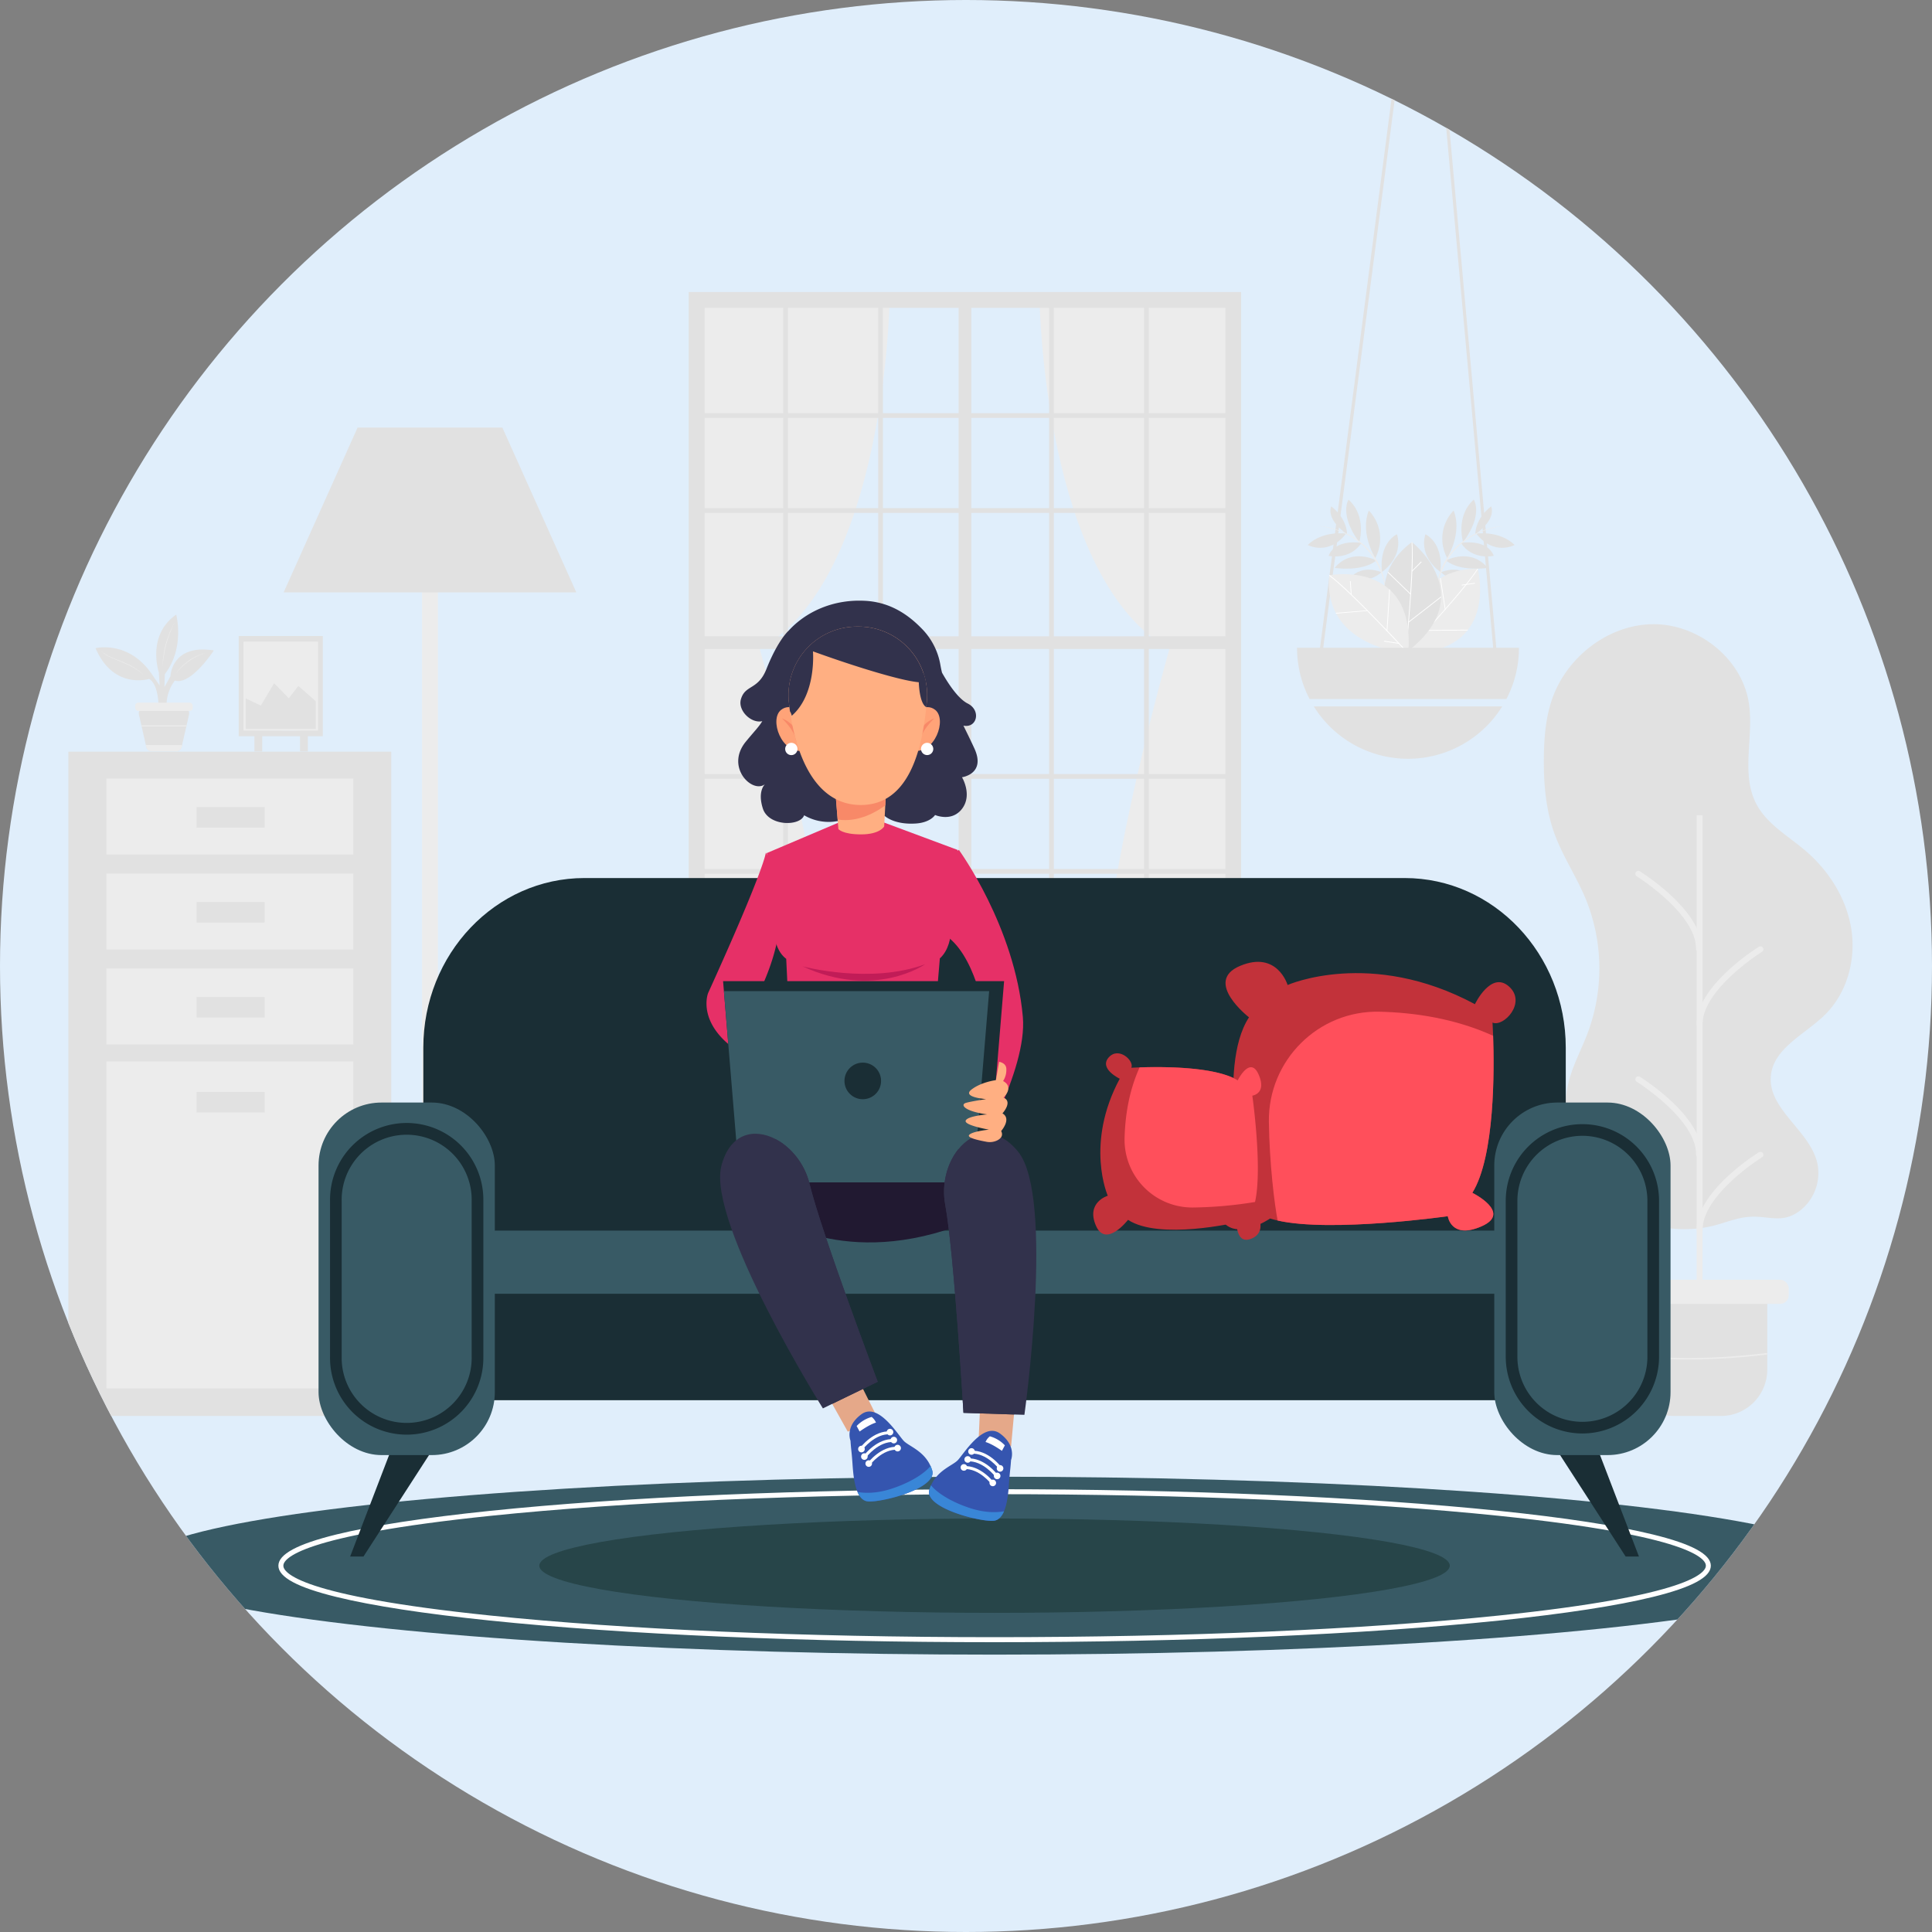 <svg xmlns="http://www.w3.org/2000/svg" xmlns:xlink="http://www.w3.org/1999/xlink" viewBox="0 0 1080 1080"><rect x="0" y="0" width="1080" height="1080" fill="#808080" stroke="none"/><defs><style>.cls-1{fill:#e0eefb;}.cls-2{clip-path:url(#clip-path);}.cls-3{fill:#ececec;}.cls-4{fill:#e1e1e1;}.cls-5{fill:#fff;}.cls-6{fill:#385a65;}.cls-7{fill:#274549;}.cls-8{fill:#1a2e35;}.cls-9{fill:#c2323a;}.cls-10{fill:#ff4f5b;}.cls-11{fill:#e63067;}.cls-12{fill:#c11c57;}.cls-13{fill:#32324c;}.cls-14{fill:#ffa378;}.cls-15{fill:#f88968;}.cls-16{fill:#ffaf82;}.cls-17{fill:#211931;}.cls-18{fill:#e5a889;}.cls-19{fill:#3555af;}.cls-20{fill:#3986d7;}</style><clipPath id="clip-path"><circle id="_Ellipse_" data-name="&lt;Ellipse&gt;" class="cls-1" cx="540" cy="540" r="540"/></clipPath></defs><title>4</title><g id="Layer_2" data-name="Layer 2"><g id="Circle"><g id="Layer_20" data-name="Layer 20"><circle id="_Ellipse_2" data-name="&lt;Ellipse&gt;" class="cls-1" cx="540" cy="540" r="540"/><g class="cls-2"><rect class="cls-3" x="235.93" y="300.43" width="8.86" height="490.85"/><rect class="cls-4" x="38.22" y="420.18" width="180.48" height="371.37"/><rect class="cls-3" x="59.46" y="435.22" width="138.01" height="42.47"/><rect class="cls-4" x="109.89" y="451.14" width="38.04" height="11.5"/><rect class="cls-3" x="59.46" y="488.3" width="138.01" height="42.47"/><rect class="cls-4" x="109.89" y="504.23" width="38.04" height="11.5"/><rect class="cls-3" x="59.46" y="541.38" width="138.01" height="42.47"/><rect class="cls-4" x="109.89" y="557.31" width="38.04" height="11.5"/><rect class="cls-3" x="59.46" y="593.35" width="138.01" height="182.82"/><rect class="cls-4" x="109.89" y="610.39" width="38.04" height="11.5"/><polygon class="cls-4" points="135.59 396.89 135.59 408.76 153.5 408.5 163.99 408.25 178.83 409.53 177.81 401.3 177.81 357.84 135.59 357.84 135.59 396.89"/><polygon class="cls-3" points="135.59 389.57 145.82 394.43 153.24 381.89 161.43 390.34 166.8 383.43 177.81 393.15 177.81 357.84 135.59 357.84 135.59 389.57"/><path class="cls-4" d="M133.45,355.54v56h47v-56Zm43.82,52.85H136.64V358.72h40.63Z"/><path class="cls-3" d="M136.1,358.69v49.73h41.71V358.69Zm40.43,48.79H137.38V359.63h39.15Z"/><rect class="cls-4" x="142.21" y="408.91" width="4.38" height="11.16"/><rect class="cls-4" x="167.71" y="408.91" width="4.38" height="11.16"/><path class="cls-4" d="M88.7,397.05s.45-14.4-5.36-17.52c0,0-19.87,6.25-29.92-17.2,0,0,18.75-4.69,31.82,15.07l4,5.81-.45-7.37s-7-20.66,9.71-32.27c0,0,5,18.54-6.36,33.28l-.22,7.25L95.29,378s.55-18.2,24.23-14.4c0,0-12.73,19.65-21.78,16.86a22.71,22.71,0,0,0-4.46,16.63Z"/><path class="cls-4" d="M105.65,399.54l-1.35,5.94-.13.56-2.39,10.44-.22,1A3.26,3.26,0,0,1,98.38,420H84.94a3.24,3.24,0,0,1-3.18-2.54l-.23-1L79.15,406l-.13-.56-1.36-5.94a3.27,3.27,0,0,1,3.18-4h21.63A3.26,3.26,0,0,1,105.65,399.54Z"/><path class="cls-3" d="M101.78,416.48l-.22,1A3.26,3.26,0,0,1,98.38,420H84.94a3.24,3.24,0,0,1-3.18-2.54l-.23-1Z"/><polygon class="cls-3" points="104.3 405.48 104.17 406.04 79.15 406.04 79.02 405.48 104.3 405.48"/><rect class="cls-3" x="75.58" y="392.81" width="32.16" height="4.58" rx="1.64" ry="1.64"/><path class="cls-3" d="M56.26,363.73a20.42,20.42,0,0,0,2.89,2.09,29.49,29.49,0,0,0,3.16,1.63c2.17,1,4.42,1.78,6.63,2.68,1.1.46,2.2.94,3.26,1.48s2.11,1.13,3.12,1.78,2,1.33,2.93,2.06S80.1,377,81,377.79c-.91-.77-1.84-1.51-2.81-2.21s-2-1.36-3-2a44.46,44.46,0,0,0-6.37-3.17l-3.32-1.33c-1.1-.45-2.21-.91-3.28-1.42A29.84,29.84,0,0,1,59.07,366,18.36,18.36,0,0,1,56.26,363.73Z"/><path class="cls-3" d="M97.49,348.19c-1,1.93-1.81,3.91-2.58,5.92l-.55,1.51-.51,1.53-.47,1.54-.44,1.55-.39,1.56-.35,1.57L91.88,365l-.28,1.58c-.33,2.13-.57,4.26-.71,6.41a47.86,47.86,0,0,1,.46-6.44l.24-1.6.29-1.6.35-1.58.39-1.57.44-1.56.49-1.54.54-1.53.58-1.51A48,48,0,0,1,97.49,348.19Z"/><path class="cls-3" d="M114.79,365a35.82,35.82,0,0,0-4.68,1.9l-1.12.57-1.09.62-1.08.66-1,.7-1,.73-1,.78-1,.8-.94.85a35.37,35.37,0,0,0-3.42,3.71c.24-.35.48-.69.73-1l.79-1,.84-.95.88-.92.92-.88,1-.83,1-.79,1-.75,1.07-.7,1.09-.65,1.12-.6,1.14-.56A27.15,27.15,0,0,1,114.79,365Z"/><path class="cls-4" d="M899.74,673c-20.42-16.31-29.6-45.42-22.22-70.5,2.58-8.78,7-16.92,10.16-25.49a102.84,102.84,0,0,0-1.52-75.14c-5.18-12.29-12.76-23.5-17.28-36.05-4.85-13.48-6-28-5.86-42.36.11-10.82,1-21.75,4.38-32,8-23.87,31.39-42.29,56.56-42.53s49.67,19,53.63,43.88c3,18.89-4.67,39.68,4.21,56.61,5.9,11.25,17.72,17.82,27.38,26.06,13.2,11.26,23.07,26.84,25.73,44s-2.45,35.73-14.84,47.87c-11.13,10.91-28.64,18.52-30.14,34-1.79,18.65,21.45,30.32,25.89,48.53a26.65,26.65,0,0,1-10.32,27.41c-9.39,6.58-16.53,2.49-26.54,2.87-8.53.33-15.53,4-23.91,5.64C935.9,689.54,915.11,685.22,899.74,673Z"/><rect class="cls-3" x="948.44" y="455.74" width="3.3" height="269.98"/><path class="cls-3" d="M950.09,574.23a1.65,1.65,0,0,1-1.65-1.65c0-21.46,33.36-42.43,34.78-43.32a1.65,1.65,0,0,1,1.74,2.81c-.33.2-33.22,20.88-33.22,40.51A1.65,1.65,0,0,1,950.09,574.23Z"/><path class="cls-3" d="M949.76,532a1.65,1.65,0,0,1-1.65-1.65c0-19.64-32.88-40.31-33.21-40.52a1.65,1.65,0,0,1,1.74-2.8c1.42.88,34.77,21.85,34.77,43.32A1.65,1.65,0,0,1,949.76,532Z"/><path class="cls-3" d="M950.09,689.09a1.65,1.65,0,0,1-1.65-1.65c0-21.46,33.36-42.44,34.78-43.32a1.65,1.65,0,0,1,1.74,2.81c-.33.2-33.22,20.88-33.22,40.51A1.65,1.65,0,0,1,950.09,689.09Z"/><path class="cls-3" d="M949.76,646.84a1.65,1.65,0,0,1-1.65-1.65c0-19.63-32.88-40.3-33.21-40.51a1.65,1.65,0,0,1,1.74-2.8c1.42.88,34.77,21.85,34.77,43.31A1.64,1.64,0,0,1,949.76,646.84Z"/><path class="cls-4" d="M987.91,726.7v38.91A25.94,25.94,0,0,1,962,791.55H936a25.94,25.94,0,0,1-25.93-25.94V726.7Z"/><rect class="cls-3" x="898.07" y="715.35" width="101.86" height="13.51" rx="4.83" ry="4.83"/><path class="cls-3" d="M987.91,756.33v.83a382.53,382.53,0,0,1-39,2.8c-1.89,0-3.78,0-5.64,0a281.93,281.93,0,0,1-33.21-1.89v-.88C936.08,760.27,961.47,759.48,987.91,756.33Z"/><path class="cls-3" d="M581.15,169s2.66,154.83,72.55,193.76c0,0-36.27,127.41-36.27,189.34h67.24L690.05,169Z"/><path class="cls-3" d="M497.25,169S494.6,323.86,424.7,362.79c0,0,36.28,127.41,36.28,189.34H393.73L388.36,169Z"/><path class="cls-4" d="M693.81,555.23H385v-392H693.81Zm-299.93-8.85H685V172.12H393.88Z"/><rect class="cls-4" x="389.01" y="355.71" width="300.82" height="7.08"/><rect class="cls-4" x="347.87" y="355.71" width="383.1" height="7.08" transform="translate(898.67 -180.17) rotate(90)"/><rect class="cls-4" x="449.32" y="358.37" width="383.1" height="2.65" transform="translate(1000.57 -281.18) rotate(90)"/><rect class="cls-4" x="396.24" y="358.37" width="383.1" height="2.65" transform="translate(947.48 -228.1) rotate(90)"/><rect class="cls-4" x="300.68" y="358.37" width="383.1" height="2.65" transform="translate(851.93 -132.54) rotate(90)"/><rect class="cls-4" x="247.6" y="358.37" width="383.1" height="2.65" transform="translate(798.84 -79.46) rotate(90)"/><rect class="cls-4" x="390.04" y="485.77" width="299.94" height="2.65" transform="translate(1080.02 974.2) rotate(180)"/><rect class="cls-4" x="390.04" y="432.69" width="299.94" height="2.65" transform="translate(1080.02 868.03) rotate(180)"/><rect class="cls-4" x="390.04" y="284.04" width="299.94" height="2.65" transform="translate(1080.02 570.74) rotate(180)"/><rect class="cls-4" x="390.04" y="230.96" width="299.94" height="2.65" transform="translate(1080.02 464.57) rotate(180)"/><rect class="cls-3" x="359.61" y="555.39" width="357.1" height="12.31"/><polygon class="cls-4" points="322.17 331.15 158.55 331.15 199.9 239 280.82 239 322.17 331.15"/><path class="cls-4" d="M783.88,23.13l-3.3,25.32L749.33,288.39l-.84,6.47-.21,1.55,0,.32-.17,1.37-.67,5.11-.3,2.3-.73,5.54L745,321.28l-.18,1.43-.07.48-1.29,9.92-3.77,29-.79,6-1.76-.25.75-5.77,5-38.1.27-2.11.05-.37L744.59,311l.51-3.92.34-2.64.81-6.19.28-2.1,0-.28.35-2.71.88-6.69,31-238L782,23.63Z"/><path class="cls-4" d="M837,367.92l-1.76.17-.54-6-4-44.52-.12-1.32-.47-5.25-.55-6.1-.22-2.46-.39-4.37-.11-1.1,0-.34-.1-1.23-.61-6.58L806.34,48.45,803.7,19.29l1.76-.2,2.66,29.36,21.53,238.31.64,7,.21,2.32,0,.31.16,1.79.51,5.64.2,2.24.46,5,4.61,51.07Z"/><path class="cls-4" d="M805.55,319.88s10.26-4.84,17.58,3.27C823.13,323.15,812.1,326.47,805.55,319.88Z"/><path class="cls-4" d="M808.29,313.29s13.83-7.39,23.32,4.17C831.61,317.46,816.33,319.88,808.29,313.29Z"/><path class="cls-4" d="M805.22,319.72s-12.2-8-8.44-21.07C796.78,298.65,806.92,303,805.22,319.72Z"/><path class="cls-4" d="M809,312a22.77,22.77,0,0,1,3.55-26.58S817.91,295.93,809,312Z"/><path class="cls-4" d="M817.88,303.13s-4.44-14.39,5.94-23.83C823.82,279.3,829.43,287.37,817.88,303.13Z"/><path class="cls-4" d="M816.64,303.46s14.51-2.52,18.4,7.24C835,310.7,823.21,313.47,816.64,303.46Z"/><path class="cls-4" d="M824.72,298.67s-.45-8.31,8.8-15.6C833.52,283.07,837.1,289.74,824.72,298.67Z"/><path class="cls-4" d="M825.24,298.26s13-1.85,21.46,6.38C846.7,304.64,835.07,311,825.24,298.26Z"/><path class="cls-3" d="M839.78,294.13q-.87.09-1.71.24c-.57.1-1.14.21-1.7.33-1.12.24-2.24.52-3.34.84a47.64,47.64,0,0,0-6.46,2.39,42.53,42.53,0,0,0-6,3.32,38.08,38.08,0,0,0-5.38,4.25c-.83.79-1.61,1.62-2.37,2.48s-1.45,1.77-2.11,2.69a42,42,0,0,0-3.5,5.88c-.24.51-.5,1-.72,1.55-.11.26-.23.52-.33.79l-.32.8c-.11.26-.21.53-.3.8s-.2.53-.3.81l-.27.81-.13.41-.13.41a58,58,0,0,0-1.59,6.71H803a41.88,41.88,0,0,1,1.15-6.85l.11-.42.12-.42.24-.83c.08-.28.18-.56.26-.83s.18-.56.28-.83l.3-.82c.1-.27.22-.54.33-.81.21-.54.45-1.07.69-1.6a33.69,33.69,0,0,1,3.57-6,38.88,38.88,0,0,1,4.68-5.17,40.4,40.4,0,0,1,5.53-4.22,43.41,43.41,0,0,1,6.14-3.25,49.25,49.25,0,0,1,6.55-2.27c1.12-.3,2.24-.56,3.38-.77.57-.11,1.14-.21,1.71-.29s1.14-.15,1.72-.2Z"/><path class="cls-4" d="M772.17,319.88s-10.27-4.84-17.58,3.27C754.59,323.15,765.61,326.47,772.17,319.88Z"/><path class="cls-4" d="M769.42,313.29s-13.83-7.39-23.32,4.17C746.1,317.46,761.39,319.88,769.42,313.29Z"/><path class="cls-4" d="M772.5,319.72s12.19-8,8.43-21.07C780.93,298.65,770.79,303,772.5,319.72Z"/><path class="cls-4" d="M768.75,312a22.77,22.77,0,0,0-3.55-26.58S759.81,295.93,768.75,312Z"/><path class="cls-4" d="M759.84,303.13s4.44-14.39-6-23.83C753.89,279.3,748.29,287.37,759.84,303.13Z"/><path class="cls-4" d="M761.07,303.46s-14.5-2.52-18.4,7.24C742.67,310.7,754.5,313.47,761.07,303.46Z"/><path class="cls-4" d="M753,298.67s.44-8.31-8.81-15.6C744.19,283.07,740.62,289.74,753,298.67Z"/><path class="cls-4" d="M752.48,298.26s-13-1.85-21.47,6.38C731,304.64,742.64,311,752.48,298.26Z"/><path class="cls-3" d="M737.94,294.13q.85.09,1.71.24c.57.1,1.13.21,1.69.33,1.13.24,2.25.52,3.35.84a47.64,47.64,0,0,1,6.46,2.39,43.66,43.66,0,0,1,6,3.32,38.57,38.57,0,0,1,5.37,4.25c.83.79,1.62,1.62,2.37,2.48s1.45,1.77,2.12,2.69a41,41,0,0,1,3.49,5.88c.25.51.5,1,.72,1.55.11.26.23.52.34.79l.32.8c.11.26.2.53.3.8s.2.53.29.81l.27.81.14.41.12.41a56,56,0,0,1,1.59,6.71h.08a40.83,40.83,0,0,0-1.15-6.85l-.1-.42-.12-.42-.24-.83-.27-.83c-.09-.28-.18-.56-.28-.83l-.3-.82c-.1-.27-.21-.54-.32-.81-.21-.54-.46-1.07-.69-1.6a34.34,34.34,0,0,0-3.58-6,38.21,38.21,0,0,0-4.68-5.17,39.71,39.71,0,0,0-5.52-4.22,44,44,0,0,0-6.14-3.25,48.89,48.89,0,0,0-6.56-2.27c-1.11-.3-2.24-.56-3.37-.77-.57-.11-1.14-.21-1.71-.29s-1.15-.15-1.72-.2Z"/><path class="cls-3" d="M820.64,352q-.15.21-.33.42c-5.85,7.32-16.25,12.85-34.36,12.68h-.29v-.3c0-3.13,1-29.83,19.38-41.46l.38-.24c5.28-3.23,12-5.23,20.43-5.13h.25s0,.1.07.28C826.75,320.69,830.62,339,820.64,352Z"/><path class="cls-5" d="M826.17,318.21a147.5,147.5,0,0,1-9.52,12.46l-.35.42c-4.11,4.94-8.7,10.18-12.78,14.76-1.94,2.18-3.85,4.29-5.67,6.3l-.38.42c-5.11,5.62-9.44,10.27-11.52,12.49h-.29v-.3c1.1-1.18,2.83-3,5-5.35.15-.16.3-.33.46-.49h0c4.47-4.85,10.6-11.57,16.56-18.38l.36-.41h0c7.39-8.43,14.48-17,17.84-22.19h.25S826.12,318,826.17,318.21Z"/><path class="cls-5" d="M808.09,340.63l-.41.06,0-.15L805,323.3l.38-.24L808,340.12h0Z"/><rect class="cls-5" x="816.24" y="330.22" width="7.43" height="0.42" transform="matrix(0.99, -0.14, 0.14, 0.99, -37.23, 114.23)"/><path class="cls-5" d="M820.64,352q-.15.21-.33.42l-22.84.19h-.12v-.42h.5Z"/><rect class="cls-5" x="786.96" y="355.12" width="8.38" height="0.42" transform="translate(377.26 1117.47) rotate(-85.68)"/><path class="cls-4" d="M805.55,333.41c0,.18,0,.36,0,.53-.22,9.38-5.14,20.07-19.65,30.91l-.23.18a2.87,2.87,0,0,1-.18-.24c-1.86-2.51-17.32-24.31-9.71-44.72.05-.14.1-.28.16-.42,2.24-5.77,6.34-11.41,13.14-16.47l.2-.14.22.18C791.46,304.83,805.62,317,805.55,333.41Z"/><path class="cls-5" d="M789.49,303.22a147.84,147.84,0,0,1,0,15.67l0,.55c-.27,6.42-.74,13.37-1.21,19.49-.23,2.9-.46,5.75-.7,8.44,0,.19,0,.38,0,.57-.66,7.57-1.29,13.89-1.6,16.91l-.23.18a2.87,2.87,0,0,1-.18-.24c.16-1.6.41-4.12.71-7.27l.06-.67h0c.62-6.57,1.42-15.62,2-24.66,0-.18,0-.36,0-.54h0c.76-11.19,1.23-22.26.74-28.47l.2-.14Z"/><path class="cls-5" d="M788.7,332l-.29.3-.12-.11-12.52-12.12c.05-.14.1-.28.16-.42l12.4,12h0Z"/><rect class="cls-5" x="788.24" y="316.49" width="7.43" height="0.42" transform="translate(8.59 654.08) rotate(-45.1)"/><path class="cls-5" d="M805.55,333.41c0,.18,0,.36,0,.53l-18,14-.1.07-.26-.33.4-.31Z"/><rect class="cls-5" x="783.92" y="349.77" width="0.42" height="8.38" transform="translate(-66.32 483.88) rotate(-32.98)"/><path class="cls-3" d="M776.6,329.41c.14.12.27.23.4.36,6.89,6.35,11.67,17.12,10.21,35.17a2.83,2.83,0,0,1,0,.29l-.3,0c-3.11-.27-29.69-3.07-40-22.26l-.21-.41c-2.85-5.49-4.37-12.3-3.67-20.74,0-.08,0-.16,0-.24l.29-.05C745.85,321.1,764.37,318.54,776.6,329.41Z"/><path class="cls-5" d="M743.34,321.51a145.28,145.28,0,0,1,11.74,10.37l.4.38c4.63,4.45,9.54,9.4,13.82,13.8,2,2.08,4,4.14,5.88,6.09l.39.41c5.25,5.5,9.58,10.15,11.64,12.38a2.83,2.83,0,0,1,0,.29l-.3,0c-1.09-1.18-2.82-3-5-5.34l-.46-.49h0c-4.52-4.8-10.79-11.39-17.16-17.83l-.38-.38h0C756,333.2,748,325.53,743,321.8c0-.08,0-.16,0-.24Z"/><path class="cls-5" d="M764.41,341.13l0,.41h-.16L746.91,343l-.21-.41,17.2-1.37h0Z"/><rect class="cls-5" x="754.87" y="324.86" width="0.42" height="7.43" transform="translate(-19.77 49.81) rotate(-3.73)"/><path class="cls-5" d="M776.6,329.41c.14.12.27.23.4.36l-1.43,22.79v.12l-.41,0,0-.51Z"/><rect class="cls-5" x="777.66" y="354.87" width="0.42" height="8.38" transform="translate(309.23 1076.27) rotate(-81.62)"/><path class="cls-4" d="M842.1,390.75a61.63,61.63,0,0,0,7-28.64H725.06a61.75,61.75,0,0,0,7,28.64Z"/><path class="cls-4" d="M734.43,394.89a62,62,0,0,0,105.31,0Z"/><ellipse class="cls-6" cx="555.96" cy="875.22" rx="479.67" ry="49.73"/><ellipse class="cls-7" cx="555.96" cy="875.22" rx="254.48" ry="26.38"/><path class="cls-5" d="M556,918c-106.62,0-206.86-4.3-282.27-12.12-36.7-3.81-65.53-8.24-85.69-13.18-21.81-5.35-32.42-11.06-32.42-17.46s10.61-12.11,32.42-17.46c20.16-4.94,49-9.37,85.69-13.18,75.41-7.82,175.65-12.12,282.27-12.12s206.86,4.3,282.26,12.12c36.71,3.81,65.54,8.24,85.7,13.18,21.81,5.35,32.41,11.06,32.41,17.46s-10.6,12.11-32.41,17.46c-20.16,4.94-49,9.37-85.7,13.18C762.82,913.68,662.58,918,556,918Zm0-82.73c-106.53,0-206.67,4.3-282,12.11-107.27,11.12-115.61,24.13-115.61,27.86S166.71,892,274,903.08c75.31,7.81,175.45,12.11,282,12.11s206.66-4.3,282-12.11c107.27-11.12,115.6-24.14,115.6-27.86s-8.33-16.74-115.6-27.86C762.62,839.55,662.48,835.25,556,835.25Z"/><polygon class="cls-8" points="869.7 809.68 908.74 870.11 916.18 870.11 890.15 802.25 869.7 809.68"/><path class="cls-8" d="M785.2,490.83H326.72c-49.75,0-90.08,42.46-90.08,94.84V694.41H875.27V585.67C875.27,533.29,835,490.83,785.2,490.83Z"/><polygon class="cls-6" points="556.42 687.91 555.49 687.91 236.64 687.91 236.64 737.17 555.49 737.17 556.42 737.17 875.27 737.17 875.27 687.91 556.42 687.91"/><polygon class="cls-8" points="242.22 809.68 203.18 870.11 195.74 870.11 221.77 802.25 242.22 809.68"/><polygon class="cls-8" points="556.42 723.23 555.49 723.23 236.64 723.23 236.64 782.73 555.49 782.73 556.42 782.73 875.27 782.73 875.27 723.23 556.42 723.23"/><rect class="cls-6" x="178.08" y="616.33" width="98.54" height="197.07" rx="35.21" ry="35.21" transform="translate(454.69 1429.73) rotate(180)"/><path class="cls-8" d="M184.5,758.47V671.26a42.85,42.85,0,1,1,85.69,0v87.21a42.85,42.85,0,1,1-85.69,0ZM191,671.26v87.21a36.34,36.34,0,1,0,72.67,0V671.26a36.34,36.34,0,1,0-72.67,0Z"/><rect class="cls-6" x="835.3" y="616.33" width="98.54" height="197.07" rx="35.21" ry="35.21"/><path class="cls-8" d="M884.57,801.32a42.9,42.9,0,0,1-42.85-42.85V671.26a42.85,42.85,0,1,1,85.7,0v87.21A42.9,42.9,0,0,1,884.57,801.32Zm0-166.4a36.38,36.38,0,0,0-36.34,36.34v87.21a36.34,36.34,0,1,0,72.68,0V671.26A36.38,36.38,0,0,0,884.57,634.92Z"/><path class="cls-9" d="M834.32,571.63s.17,2.76.34,7.38c.66,18.61,1.06,67.42-11.61,87.78,0,0,22.43,11.09,5.23,18.69s-18.95-5.61-18.95-5.61-65.06,9.24-95.12,2.41c-1.48-.33-2.89-.71-4.2-1.13,0,0-20.71,14.21-28.09-.92s14-14.37,14-14.37-16.18-69,2.28-97.17c0,0-25.83-20-5-28.75s26.58,10.68,26.58,10.68,46.39-20.57,104.71,10.72c0,0,9-18.87,19.06-9.87S840.44,574.36,834.32,571.63Z"/><path class="cls-10" d="M828.28,685.48c-17.19,7.59-18.95-5.61-18.95-5.61s-65.06,9.24-95.12,2.41c-1.74-8.84-4.58-31.78-4.9-55.18-.47-34.32,27.6-62.38,61.91-61.55,19.57.48,42.17,3.79,63.44,13.46.66,18.61,1.06,67.42-11.61,87.78C823.05,666.79,845.48,677.88,828.28,685.48Z"/><path class="cls-9" d="M632.44,596.87s1.73-.11,4.61-.21c11.63-.41,42.12-.66,54.84,7.25,0,0,6.93-14,11.67-3.27s-3.5,11.84-3.5,11.84,5.78,40.65,1.51,59.43c-.21.93-.45,1.8-.71,2.62,0,0,8.88,12.94-.58,17.55s-9-8.75-9-8.75-43.1,10.1-60.71-1.43c0,0-12.46,16.14-18,3.13s6.68-16.61,6.68-16.61-12.86-29,6.69-65.41c0,0-11.79-5.6-6.17-11.91S634.14,593.05,632.44,596.87Z"/><path class="cls-10" d="M703.56,600.64c4.74,10.75-3.5,11.84-3.5,11.84s5.78,40.65,1.51,59.43A229.08,229.08,0,0,1,667.09,675a37.89,37.89,0,0,1-38.45-38.68c.3-12.22,2.37-26.34,8.41-39.63,11.63-.41,42.12-.66,54.84,7.25C691.89,603.91,698.82,589.9,703.56,600.64Z"/><path class="cls-11" d="M522.55,569.41l12.55,76.94s-25.43,12.94-54.54,12.94c-31.07,0-52-12.94-52-12.94l12.55-76.94L439.5,536c-10.1-7.59-6.64-28.17-6.64-28.17l-4.25-30.94L468.37,460l25.56-.29,41.4,15.41-4.48,32.72s4.27,19-5.47,27.91Z"/><path class="cls-12" d="M517.19,539s-28.08,19.85-68.51,1.21c0,0,37.77,10.17,68.51-1.21"/><path class="cls-13" d="M538.56,405.63c2,4.09,4.09,8.31,6.14,12.79,6.53,14.26-6.94,16.07-6.94,16.07s5.89,9.71.13,17.49-15.18,3.61-15.18,3.61-2.54,4.23-10.82,4.76c-12,.77-17.18-4.1-17.18-4.1l-13-2.27c-1.52.93-5.67,4.12-15.77,5.34a27.17,27.17,0,0,1-16.42-3.58c-2.26,6.31-19.83,6.26-23.07-3.74-3-9.38.75-13.23,1.21-13.66-7,5.57-22.46-9.49-10.71-23.79,4.78-5.81,7.5-8.51,9.17-11.43-6.07,1.5-13.78-5.84-11.94-12.24,2.38-8.26,9.54-5,14.24-16.83,6.24-15.75,12-21.13,12.37-21.43h0c9.55-10.57,25-17.86,43.22-16.74,15.49.94,25.65,9.65,31.81,16.09a38,38,0,0,1,9.85,19.64c.26,1.49.57,3,.92,4.42,2.94,5.2,8.74,14.44,14.36,17.24C548.58,397.08,546.17,407.2,538.56,405.63Z"/><path class="cls-14" d="M449.49,399.27s-7.15-7-12.87-2.44c-6.75,5.4.31,24.83,12.29,22.77Z"/><path class="cls-5" d="M445.79,418.67a3.43,3.43,0,1,1-3.42-3.42A3.42,3.42,0,0,1,445.79,418.67Z"/><path class="cls-15" d="M447.58,413.16c-1-2.92-3.71-8.93-10.49-11.62,0,0,7.25,6.84,7.8,12.13a1.32,1.32,0,0,0,1.34,1.21h.16A1.3,1.3,0,0,0,447.58,413.16Z"/><path class="cls-14" d="M509.91,399.27s7.16-7,12.88-2.44c6.75,5.4-.31,24.83-12.29,22.77Z"/><path class="cls-5" d="M521.7,418.67a3.42,3.42,0,1,1-3.42-3.42A3.42,3.42,0,0,1,521.7,418.67Z"/><path class="cls-15" d="M511.83,413.16c1-2.92,3.7-8.93,10.49-11.62,0,0-7.25,6.84-7.8,12.13a1.32,1.32,0,0,1-1.34,1.21H513A1.3,1.3,0,0,1,511.83,413.16Z"/><path class="cls-16" d="M495.38,440.8l-.5,9.39L494.26,462s-2.34,4.43-12.88,4.43-12.71-3-12.71-3l-.42-5.22-1.42-17.33Z"/><path class="cls-15" d="M495.38,440.8l-.5,9.39c-4.39,3.29-14.8,9.76-26.63,7.94l-1.42-17.33Z"/><path class="cls-16" d="M518.13,391.87c-.09,1.12-.21,2.29-.33,3.45-2.48,24.15-9.93,54.68-36.57,54.68-26,0-36.26-28.8-39.61-52.36-.23-1.72-.44-3.39-.62-5a38.27,38.27,0,0,1,37.5-42.36h2a38.24,38.24,0,0,1,35.71,25.93,37.4,37.4,0,0,1,1.44,5.48A38.05,38.05,0,0,1,518.13,391.87Z"/><path class="cls-13" d="M513.6,381.37c-10-.85-35.73-8.77-59.15-17.25,0,0,2.05,23.94-11.86,36a7.71,7.71,0,0,0-1-2.48c-.23-1.72-.44-3.39-.62-5a38.27,38.27,0,0,1,37.5-42.36h2a38.24,38.24,0,0,1,35.71,25.93,37.4,37.4,0,0,1,1.44,5.48S516.19,381.61,513.6,381.37Z"/><path class="cls-13" d="M518.13,391.87c-.09,1.12-.21,2.29-.33,3.45-3.14-1.8-4-9.26-4.2-13.95-.12-2.3-.08-3.93-.08-3.93s.18-.81,2.71-1.26a37.4,37.4,0,0,1,1.44,5.48A38.05,38.05,0,0,1,518.13,391.87Z"/><path class="cls-17" d="M432.09,680.47s44.62,31.61,115.27,0L538.06,634l-98.53,2.79Z"/><path class="cls-11" d="M536,475.07S567.33,518,571.78,568.5c2.66,30.07-27.7,80.4-27.7,80.4s-3.79.84-4.49-14c0,0,6.29-29.74,11.81-62.61,0,0-4.57-34.52-20.77-47.88C530.63,524.37,519.44,485.8,536,475.07Z"/><path class="cls-11" d="M475.62,592.18a70,70,0,0,1,12.52-4.75c6.1-1.51,13.55-3.14,17.33-4,4.55-1,4,4.16-2.21,5.93s-7.62,2.21-7.62,2.21,25-.69,31.26,1.75c5.71,2.23-8,3.3-19.38,4.81,0,0,24.25,3.53,26,7.34,2.22,5-27.15.63-27.15.63s21.18,6.44,20.06,8.86c-1.25,2.71-23.74-1.24-23.74-1.24s14.16,5.71,12.84,7c-2.6,2.66-34.58-3.14-44.36-14.31C471.12,606.46,472.78,594.42,475.62,592.18Z"/><path class="cls-11" d="M503,595.36s.68,11.73-6.76,19.7C496.24,615.06,506.57,611.14,503,595.36Z"/><path class="cls-11" d="M493.72,602.84s-13.17,3.84-16.24-7.87C477.48,595,476.69,609.26,493.72,602.84Z"/><path class="cls-11" d="M428.1,476.64s-.47,8.56-32.26,78.48c0,0-15,37.2,77.11,53.06l2.79-16.64a176.86,176.86,0,0,1-29.13-13.31A235.16,235.16,0,0,0,419,564.47S451.07,515,428.1,476.64Z"/><polygon class="cls-8" points="561.3 548.47 552.01 660.95 413.5 660.95 404.67 554.04 404.2 548.47 561.3 548.47"/><polygon class="cls-6" points="552.94 554.04 544.11 660.95 413.5 660.95 404.67 554.04 552.94 554.04"/><circle class="cls-8" cx="482.29" cy="604.24" r="10.23" transform="translate(-286 518.01) rotate(-45)"/><polygon class="cls-18" points="465.21 784.76 473.92 800.31 490.65 792.87 480.43 772.42 465.21 784.76"/><path class="cls-13" d="M490.65,772.42,465.12,784.8,460,787.3s-65.07-104.12-56.71-135.73c4.84-18.31,18.43-21,30.26-14.81,8.6,4.5,16.27,13.7,19,25C459.05,688.76,490.65,772.42,490.65,772.42Z"/><path class="cls-13" d="M490.65,772.42,465.12,784.8c-13-21.55-60.71-103.11-53.48-130.44,3.73-14.07,12.6-18.92,21.89-17.6,8.6,4.5,16.27,13.7,19,25C459.05,688.76,490.65,772.42,490.65,772.42Z"/><path class="cls-19" d="M521.08,821.92c3.2,10.48-30.24,18.53-36.49,17.3-2.42-.48-4.08-2.48-5.24-5.2-1.85-4.35-2.44-10.55-2.78-15.46-.55-8-.79-7.75-1.14-13.22,0,0-3.28-7.92,6.15-14.79s20.52,11.78,23.71,15c2.92,2.94,11.07,5.46,14.87,13.92A22.87,22.87,0,0,1,521.08,821.92Z"/><path class="cls-5" d="M482.22,810.25l-1.31-1c.3-.4,7.45-9.71,16.82-9.08l-.11,1.63C489.12,801.24,482.29,810.16,482.22,810.25Z"/><path class="cls-5" d="M486.36,818.87l-1.31-1c.3-.4,7.45-9.71,16.82-9.08l-.11,1.63C493.27,809.86,486.43,818.78,486.36,818.87Z"/><path class="cls-5" d="M484.29,814.56l-1.31-1c.3-.4,7.45-9.71,16.82-9.08l-.11,1.63C491.19,805.55,484.36,814.47,484.29,814.56Z"/><path class="cls-5" d="M483.3,809.4a1.85,1.85,0,1,1-2.37-1.11A1.85,1.85,0,0,1,483.3,809.4Z"/><path class="cls-5" d="M484.92,813.61a1.84,1.84,0,1,1-2.36-1.11A1.85,1.85,0,0,1,484.92,813.61Z"/><path class="cls-5" d="M487.36,817.52a1.84,1.84,0,1,1-2.36-1.11A1.84,1.84,0,0,1,487.36,817.52Z"/><path class="cls-5" d="M503.51,808.86a1.85,1.85,0,1,1-2.36-1.1A1.85,1.85,0,0,1,503.51,808.86Z"/><path class="cls-5" d="M501.38,804.4a1.84,1.84,0,1,1-2.36-1.11A1.84,1.84,0,0,1,501.38,804.4Z"/><path class="cls-5" d="M499.25,799.94a1.84,1.84,0,1,1-2.36-1.11A1.84,1.84,0,0,1,499.25,799.94Z"/><path class="cls-20" d="M521.08,821.92c3.2,10.48-30.24,18.53-36.49,17.3-2.42-.48-4.08-2.48-5.24-5.2,4.08.71,10.9,1,19.85-2.09,11-3.74,18.05-8.78,21-12.47A22.87,22.87,0,0,1,521.08,821.92Z"/><path class="cls-5" d="M487.27,792.08a18.27,18.27,0,0,0-8.4,5.07l1.65,3.08s5.21-3.81,9.16-5A8.16,8.16,0,0,0,487.27,792.08Z"/><polygon class="cls-18" points="566.83 790.71 565.21 808.46 546.9 808.48 547.91 785.63 566.83 790.71"/><path class="cls-13" d="M538.58,789.79l28.36.92,5.71.18s17.05-121.58-3.45-147c-11.88-14.75-25.39-11.7-33.67-1.21-6,7.6-9.29,19.13-7.17,30.61C533.39,700.51,538.58,789.79,538.58,789.79Z"/><path class="cls-13" d="M538.58,789.79l28.36.92c3.13-25,13.48-118.9-4.25-140.91-9.13-11.34-19.22-12.16-27.16-7.17-6,7.6-9.29,19.13-7.17,30.61C533.39,700.51,538.58,789.79,538.58,789.79Z"/><path class="cls-19" d="M519.52,832.74c-3.19,10.47,30.24,18.53,36.5,17.3,2.41-.48,4.07-2.48,5.23-5.21,1.85-4.34,2.44-10.55,2.78-15.45.56-8,.79-7.75,1.15-13.22,0,0,3.27-7.92-6.16-14.8s-20.52,11.79-23.71,15c-2.92,2.93-11.06,5.46-14.86,13.92A20.94,20.94,0,0,0,519.52,832.74Z"/><path class="cls-5" d="M558.39,821.07l1.3-1c-.3-.4-7.44-9.72-16.81-9.09l.11,1.64C551.48,812.06,558.32,821,558.39,821.07Z"/><path class="cls-5" d="M554.24,829.68l1.31-1c-.3-.4-7.45-9.72-16.82-9.09l.11,1.64C547.34,820.68,554.17,829.59,554.24,829.68Z"/><path class="cls-5" d="M556.31,825.37l1.31-1c-.3-.4-7.45-9.72-16.82-9.09l.11,1.64C549.41,816.37,556.25,825.28,556.31,825.37Z"/><path class="cls-5" d="M557.31,820.22a1.84,1.84,0,1,0,2.36-1.11A1.84,1.84,0,0,0,557.31,820.22Z"/><path class="cls-5" d="M555.69,824.43a1.84,1.84,0,1,0,2.36-1.11A1.84,1.84,0,0,0,555.69,824.43Z"/><path class="cls-5" d="M553.24,828.34a1.84,1.84,0,1,0,2.36-1.11A1.85,1.85,0,0,0,553.24,828.34Z"/><path class="cls-5" d="M537.1,819.68a1.84,1.84,0,1,0,2.36-1.11A1.84,1.84,0,0,0,537.1,819.68Z"/><path class="cls-5" d="M539.22,815.22a1.84,1.84,0,1,0,2.36-1.11A1.84,1.84,0,0,0,539.22,815.22Z"/><path class="cls-5" d="M541.35,810.76a1.84,1.84,0,1,0,2.36-1.11A1.84,1.84,0,0,0,541.35,810.76Z"/><path class="cls-20" d="M519.52,832.74c-3.19,10.47,30.24,18.53,36.5,17.3,2.41-.48,4.07-2.48,5.23-5.21-4.07.71-10.89,1-19.84-2.08-11-3.74-18-8.78-21-12.47A20.94,20.94,0,0,0,519.52,832.74Z"/><path class="cls-5" d="M553.33,802.9a18.26,18.26,0,0,1,8.4,5.06l-1.65,3.09s-5.21-3.82-9.16-4.95A8.16,8.16,0,0,1,553.33,802.9Z"/><path class="cls-16" d="M560.75,604.31a11.62,11.62,0,0,0,1.78-7.11c-.34-3.16-4-3.63-4-3.63l-1.81,10.24s-8.23,1-13.71,5.31,8.23,5.29,8.23,5.29-8,1.17-11.26,2.1-1.17,4.64,11.84,6.45c0,0-11.12.89-12,3.51s13,5,13,5-9.87,1-11.15,3.11c-.94,1.59,6.1,3,9.85,3.7a9.64,9.64,0,0,0,6.14-.89c1.79-1,3.28-2.55,2-5.15,0,0,6-6.79.72-9.85,0,0,6-6.58.54-8.83C561,613.55,567.16,607.8,560.75,604.31Z"/></g></g></g></g></svg>